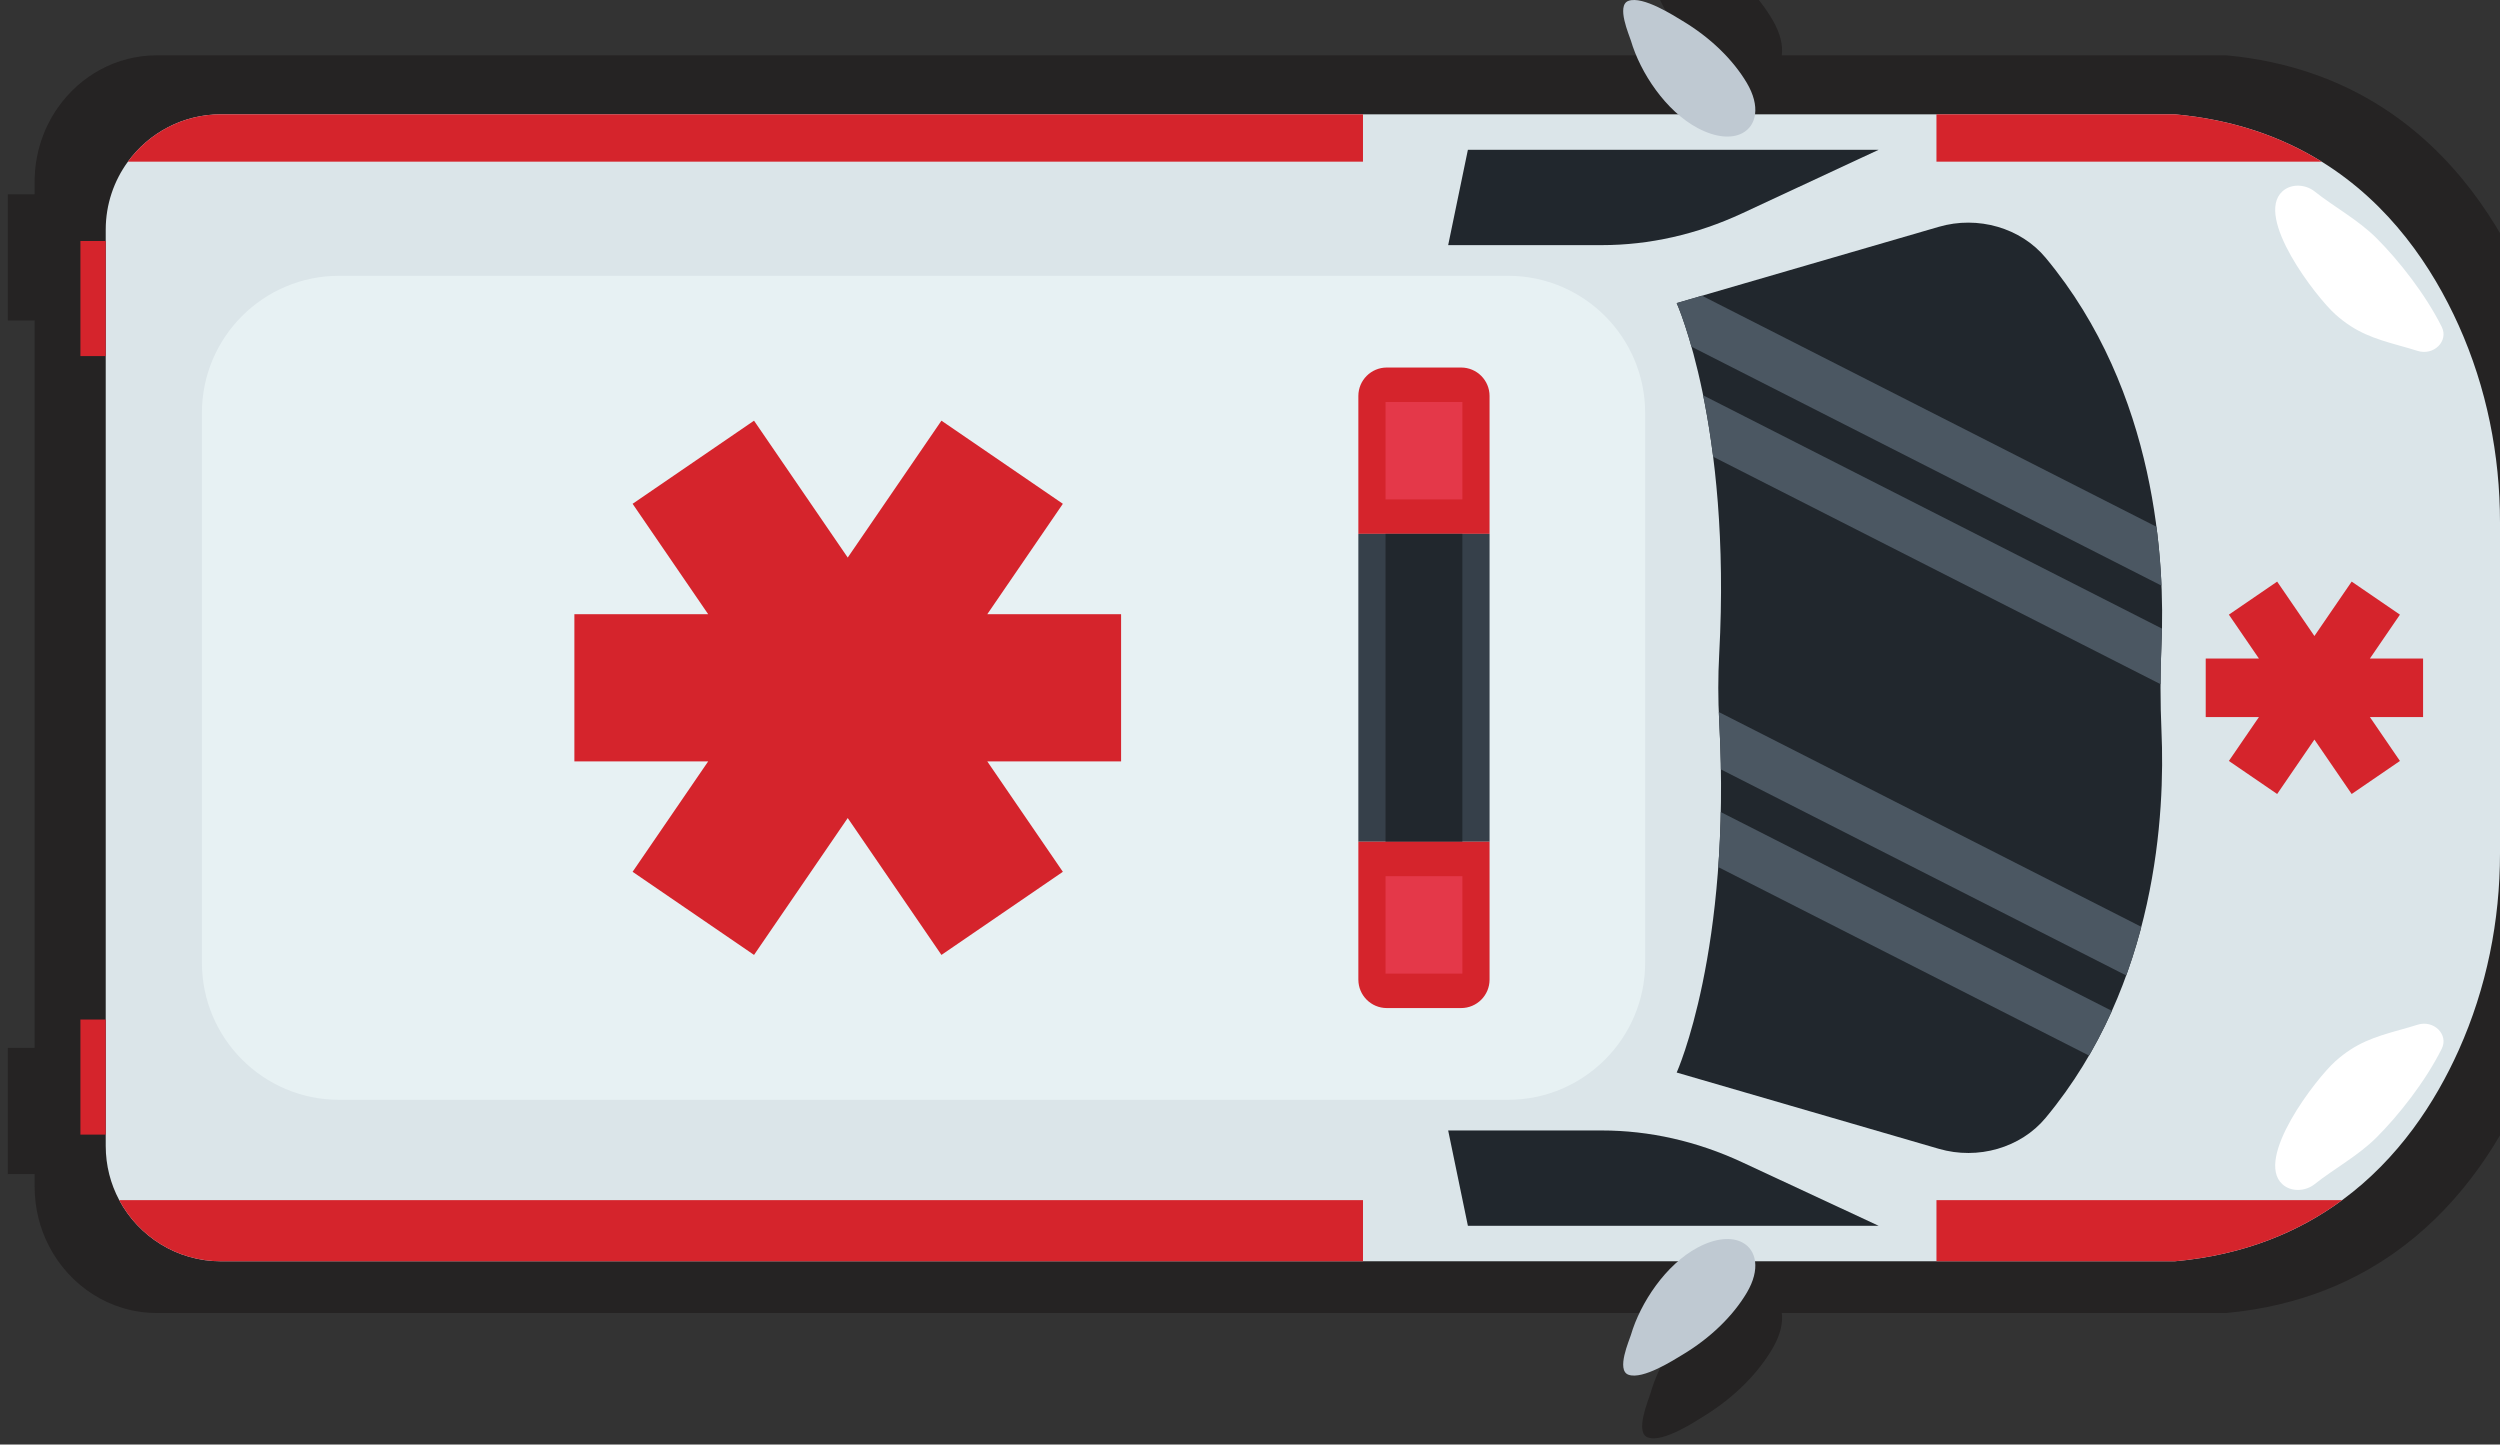 <?xml version="1.0" encoding="UTF-8" standalone="no"?>
<!-- Created with Inkscape (http://www.inkscape.org/) -->

<svg
   xmlns:dc="http://purl.org/dc/elements/1.1/"
   xmlns:cc="http://creativecommons.org/ns#"
   xmlns:rdf="http://www.w3.org/1999/02/22-rdf-syntax-ns#"
   xmlns:svg="http://www.w3.org/2000/svg"
   xmlns="http://www.w3.org/2000/svg"
   xmlns:sodipodi="http://sodipodi.sourceforge.net/DTD/sodipodi-0.dtd"
   xmlns:inkscape="http://www.inkscape.org/namespaces/inkscape"
   width="76.763mm"
   height="44.355mm"
   viewBox="0 0 271.995 157.162"
   id="svg4005"
   version="1.1"
   inkscape:version="0.92.2 (5c3e80d, 2017-08-06)"
   sodipodi:docname="ambulance.svg">
  <rect x="0" y="0" width="271.995" height="157.162" fill="#333333" stroke="none"/>
  <defs
     id="defs4007">
    <clipPath
       clipPathUnits="userSpaceOnUse"
       id="clipPath3711">
      <path
         d="m 1323.94,2185.62 c -117.04,97.43 -267.1,103.94 -336.288,100.88 -25.363,-1.12 -50.754,-1.12 -76.113,0 -69.191,3.06 -219.25,-3.45 -336.289,-100.88 -26.008,-21.65 -36.812,-58.84 -26.898,-92.9 l 66.39,-228.18 c 0,0 106.035,47.83 305.461,37.01 19.567,-1.06 39.215,-1.06 58.781,0 199.426,10.82 305.466,-37.01 305.466,-37.01 l 66.39,228.18 c 9.91,34.07 -0.89,71.25 -26.9,92.9 z"
         id="path3713"
         inkscape:connector-curvature="0" />
    </clipPath>
  </defs>
  <sodipodi:namedview
     id="base"
     pagecolor="#ffffff"
     bordercolor="#666666"
     borderopacity="1.0"
     inkscape:pageopacity="0.0"
     inkscape:pageshadow="2"
     inkscape:zoom="3.959798"
     inkscape:cx="51.613634"
     inkscape:cy="155.92712"
     inkscape:document-units="px"
     inkscape:current-layer="layer1"
     showgrid="false"
     inkscape:window-width="2736"
     inkscape:window-height="1699"
     inkscape:window-x="-13"
     inkscape:window-y="-13"
     inkscape:window-maximized="1"
     fit-margin-top="0"
     fit-margin-left="0"
     fit-margin-right="0"
     fit-margin-bottom="0" />
  <g
     inkscape:label="Layer 1"
     inkscape:groupmode="layer"
     id="layer1"
     transform="translate(-169.717,-510.924)">
    <path
       d="m 362.626,657.526 c 0.806,-1.408 1.085,-2.699 0.948,-3.751 h 48.373 c 8.011,-0.747 14.326,-3.512 19.3,-7.299 6.503,-4.941 10.717,-11.635 13.43,-17.881 3.23,-7.449 4.761,-15.459 4.761,-23.508 v -39.45 c 0,-8.048 -1.531,-16.065 -4.761,-23.508 -3.032,-6.969 -7.928,-14.5 -15.787,-19.534 -4.568,-2.933 -10.15,-5.016 -16.943,-5.653 h -48.373 c 0.136,-1.052 -0.142,-2.343 -0.948,-3.751 -1.589,-2.767 -4.183,-5.402 -7.447,-7.418 -0.891,-0.551 -4.537,-3.002 -6.199,-2.361 -1.424,0.549 0.106,4.101 0.289,4.742 0.85,3.003 2.851,6.456 5.45,8.789 H 186.779 c -4.412,0 -8.324,2.227 -10.742,5.653 -1.608,2.278 -2.554,5.078 -2.554,8.111 v 1.35 h -2.916 v 13.73 h 2.916 v 79.146 h -2.916 v 13.73 h 2.916 v 1.35 c 0,2.34 0.56,4.537 1.554,6.464 2.242,4.342 6.661,7.299 11.742,7.299 H 354.719 c -2.599,2.334 -4.6,5.787 -5.45,8.79 -0.183,0.64 -1.712,4.193 -0.289,4.741 1.662,0.641 5.307,-1.811 6.199,-2.36 3.264,-2.018 5.858,-4.652 7.447,-7.419"
       style="fill:#252323;fill-opacity:1;fill-rule:nonzero;stroke:none;stroke-width:1.078"
       id="path3383"
       inkscape:connector-curvature="0" />
    <path
       d="m 406.322,648.149 h -212.551 c -4.796,0 -8.968,-2.696 -11.084,-6.656 -0.939,-1.758 -1.467,-3.761 -1.467,-5.895 v -99.686 c 0,-2.766 0.894,-5.32 2.411,-7.397 2.283,-3.124 5.975,-5.155 10.14,-5.155 h 212.551 c 6.413,0.581 11.681,2.48 15.994,5.155 7.419,4.591 12.04,11.46 14.902,17.815 3.049,6.788 4.494,14.1 4.494,21.439 v 35.978 c 0,7.34 -1.445,14.645 -4.494,21.439 -2.561,5.696 -6.539,11.801 -12.678,16.308 -4.695,3.454 -10.656,5.975 -18.219,6.656"
       style="fill:#dbe5e9;fill-opacity:1;fill-rule:nonzero;stroke:none"
       id="path3691"
       inkscape:connector-curvature="0" />
    <path
       d="m 374.11,527.22 h -44.689 l -2.146,10.373 h 16.699 c 5.204,0 10.371,-1.169 15.293,-3.462 l 14.844,-6.912"
       style="fill:#21272d;fill-opacity:1;fill-rule:nonzero;stroke:none"
       id="path3693"
       inkscape:connector-curvature="0" />
    <path
       d="m 374.11,644.289 h -44.689 l -2.146,-10.373 h 16.699 c 5.204,0 10.371,1.169 15.293,3.461 l 14.844,6.911"
       style="fill:#21272d;fill-opacity:1;fill-rule:nonzero;stroke:none"
       id="path3695"
       inkscape:connector-curvature="0" />
    <path
       d="m 418.039,531.742 c 0.945,-0.861 2.495,-0.791 3.504,0.01 2.124,1.69 4.732,3.082 6.732,5.081 2.388,2.384 5.293,6.043 7.098,9.651 0.776,1.553 -0.877,3.177 -2.64,2.611 -0.677,-0.217 -1.327,-0.396 -1.865,-0.546 -2.862,-0.797 -4.831,-1.431 -7.056,-3.415 -2.096,-1.869 -8.841,-10.597 -5.772,-13.393"
       style="fill:#ffffff;fill-opacity:1;fill-rule:nonzero;stroke:none"
       id="path3697"
       inkscape:connector-curvature="0" />
    <path
       d="m 418.039,639.768 c 0.945,0.861 2.495,0.791 3.504,-0.01 2.124,-1.689 4.732,-3.081 6.732,-5.08 2.388,-2.385 5.293,-6.044 7.098,-9.652 0.776,-1.552 -0.877,-3.176 -2.64,-2.611 -0.677,0.217 -1.327,0.396 -1.865,0.546 -2.862,0.797 -4.831,1.431 -7.056,3.415 -2.096,1.869 -8.841,10.598 -5.772,13.393"
       style="fill:#ffffff;fill-opacity:1;fill-rule:nonzero;stroke:none"
       id="path3699"
       inkscape:connector-curvature="0" />
    <path
       d="m 359.264,525.42 c 1.577,-0.822 2.001,-2.953 0.5,-5.481 -1.5,-2.523 -3.947,-4.926 -7.03,-6.766 -0.841,-0.502 -4.282,-2.737 -5.851,-2.153 -1.344,0.5 0.1,3.74 0.273,4.324 1.024,3.493 3.8,7.679 7.282,9.522 2.005,1.062 3.706,1.137 4.826,0.554"
       style="fill:#bfc9d2;fill-opacity:1;fill-rule:nonzero;stroke:none"
       id="path3701"
       inkscape:connector-curvature="0" />
    <path
       d="m 359.264,646.091 c 1.577,0.821 2.001,2.951 0.5,5.48 -1.5,2.524 -3.947,4.926 -7.03,6.766 -0.841,0.501 -4.282,2.737 -5.851,2.152 -1.344,-0.5 0.1,-3.74 0.273,-4.324 1.024,-3.494 3.8,-7.679 7.282,-9.523 2.005,-1.061 3.706,-1.137 4.826,-0.552"
       style="fill:#bfc9d2;fill-opacity:1;fill-rule:nonzero;stroke:none"
       id="path3703"
       inkscape:connector-curvature="0" />
    <path
       d="m 392.273,632.548 c 12.179,-14.63 12.992,-33.388 12.61,-42.036 -0.14,-3.17 -0.14,-6.344 0,-9.514 0.383,-8.649 -0.431,-27.406 -12.61,-42.036 -2.706,-3.251 -7.355,-4.601 -11.613,-3.362 l -28.523,8.299 c 0,0 5.979,13.254 4.626,38.183 -0.133,2.446 -0.133,4.902 0,7.348 1.353,24.928 -4.626,38.183 -4.626,38.183 l 28.523,8.299 c 4.259,1.239 8.906,-0.111 11.613,-3.362"
       style="fill:#21272d;fill-opacity:1;fill-rule:nonzero;stroke:none"
       id="path3705"
       inkscape:connector-curvature="0" />
    <g
       transform="matrix(0,0.125,0.125,0,119.07,467.056)"
       id="g3707">
      <g
         id="g3709"
         clip-path="url(#clipPath3711)">
        <path
           d="m 635.438,1843.47 h -49.012 l 236.226,464.67 h 49.012 L 635.438,1843.47"
           style="fill:#4b5762;fill-opacity:1;fill-rule:nonzero;stroke:none"
           id="path3715"
           inkscape:connector-curvature="0" />
        <path
           d="m 721.633,1843.47 h -49.016 l 236.227,464.67 h 49.011 L 721.633,1843.47"
           style="fill:#4b5762;fill-opacity:1;fill-rule:nonzero;stroke:none"
           id="path3717"
           inkscape:connector-curvature="0" />
        <path
           d="m 990.348,1843.47 h -49.016 l 236.228,464.67 h 49.01 L 990.348,1843.47"
           style="fill:#4b5762;fill-opacity:1;fill-rule:nonzero;stroke:none"
           id="path3719"
           inkscape:connector-curvature="0" />
        <path
           d="m 1076.54,1843.47 h -49.01 l 236.22,464.67 h 49.01 l -236.22,-464.67"
           style="fill:#4b5762;fill-opacity:1;fill-rule:nonzero;stroke:none"
           id="path3721"
           inkscape:connector-curvature="0" />
      </g>
    </g>
    <path
       d="m 422.315,528.515 h -41.916 v -5.155 h 25.922 c 6.412,0.581 11.681,2.48 15.994,5.155"
       style="fill:#d5242c;fill-opacity:1;fill-rule:nonzero;stroke:none"
       id="path3723"
       inkscape:connector-curvature="0" />
    <path
       d="M 318.008,528.515 H 183.63 c 2.283,-3.124 5.975,-5.155 10.14,-5.155 h 124.237 v 5.155"
       style="fill:#d5242c;fill-opacity:1;fill-rule:nonzero;stroke:none"
       id="path3725"
       inkscape:connector-curvature="0" />
    <path
       d="m 406.322,648.149 h -25.922 v -6.656 h 44.141 c -4.695,3.454 -10.656,5.975 -18.219,6.656"
       style="fill:#d5242c;fill-opacity:1;fill-rule:nonzero;stroke:none"
       id="path3727"
       inkscape:connector-curvature="0" />
    <path
       d="M 318.008,648.149 H 193.771 c -4.796,0 -8.968,-2.696 -11.084,-6.656 h 135.321 v 6.656"
       style="fill:#d5242c;fill-opacity:1;fill-rule:nonzero;stroke:none"
       id="path3729"
       inkscape:connector-curvature="0" />
    <path
       d="m 191.684,615.651 v -59.792 c 0,-8.245 6.684,-14.929 14.929,-14.929 h 127.165 c 8.245,0 14.929,6.684 14.929,14.929 v 59.792 c 0,8.246 -6.684,14.93 -14.929,14.93 h -127.165 c -8.245,0 -14.929,-6.684 -14.929,-14.93"
       style="fill:#e7f1f3;fill-opacity:1;fill-rule:nonzero;stroke:none"
       id="path3731"
       inkscape:connector-curvature="0" />
    <path
       d="m 272.144,614.817 13.21,-9.044 -8.225,-12.014 h 14.56 v -16.009 h -14.56 l 8.225,-12.014 -13.21,-9.044 -10.196,14.893 -10.195,-14.893 -13.211,9.044 8.225,12.014 h -14.559 v 16.009 h 14.559 l -8.225,12.014 13.211,9.044 10.195,-14.893 10.196,14.893"
       style="fill:#d5242c;fill-opacity:1;fill-rule:nonzero;stroke:none"
       id="path3733"
       inkscape:connector-curvature="0" />
    <path
       d="m 425.574,597.309 5.251,-3.595 -3.269,-4.777 5.787,0 v -6.365 l -5.787,0 3.269,-4.776 -5.251,-3.596 -4.054,5.92 -4.053,-5.92 -5.253,3.596 3.27,4.776 h -5.789 v 6.365 h 5.789 l -3.27,4.777 5.253,3.595 4.053,-5.921 4.054,5.921"
       style="fill:#d5242c;fill-opacity:1;fill-rule:nonzero;stroke:none"
       id="path3735"
       inkscape:connector-curvature="0" />
    <path
       d="m 317.503,569.008 v -15.003 c 0,-1.709 1.386,-3.095 3.096,-3.095 h 8.082 c 1.71,0 3.096,1.386 3.096,3.095 v 15.003 h -14.275"
       style="fill:#d5242c;fill-opacity:1;fill-rule:nonzero;stroke:none"
       id="path3737"
       inkscape:connector-curvature="0" />
    <path
       d="m 317.503,569.008 v 33.494 h 14.275 v -33.494 z"
       style="fill:#36404a;fill-opacity:1;fill-rule:nonzero;stroke:none"
       id="path3739"
       inkscape:connector-curvature="0" />
    <path
       d="m 320.46,569.008 v 33.494 h 8.36 v -33.494 z"
       style="fill:#21272d;fill-opacity:1;fill-rule:nonzero;stroke:none"
       id="path3741"
       inkscape:connector-curvature="0" />
    <path
       d="m 320.46,554.66 v 10.598 h 8.36 v -10.598 z"
       style="fill:#e43849;fill-opacity:1;fill-rule:nonzero;stroke:none"
       id="path3743"
       inkscape:connector-curvature="0" />
    <path
       d="m 317.503,617.504 v -15.002 h 14.275 v 15.002 c 0,1.71 -1.386,3.095 -3.096,3.095 h -8.082 c -1.71,0 -3.096,-1.385 -3.096,-3.095"
       style="fill:#d5242c;fill-opacity:1;fill-rule:nonzero;stroke:none"
       id="path3745"
       inkscape:connector-curvature="0" />
    <path
       d="m 320.46,606.252 v 10.598 h 8.36 v -10.598 z"
       style="fill:#e43849;fill-opacity:1;fill-rule:nonzero;stroke:none"
       id="path3747"
       inkscape:connector-curvature="0" />
    <path
       d="m 178.467,537.143 v 12.522 h 2.752 v -12.522 z"
       style="fill:#d5242c;fill-opacity:1;fill-rule:nonzero;stroke:none"
       id="path3749"
       inkscape:connector-curvature="0" />
    <path
       d="m 178.467,621.846 v 12.521 h 2.752 v -12.521 z"
       style="fill:#d5242c;fill-opacity:1;fill-rule:nonzero;stroke:none"
       id="path3751"
       inkscape:connector-curvature="0" />
  </g>
</svg>
